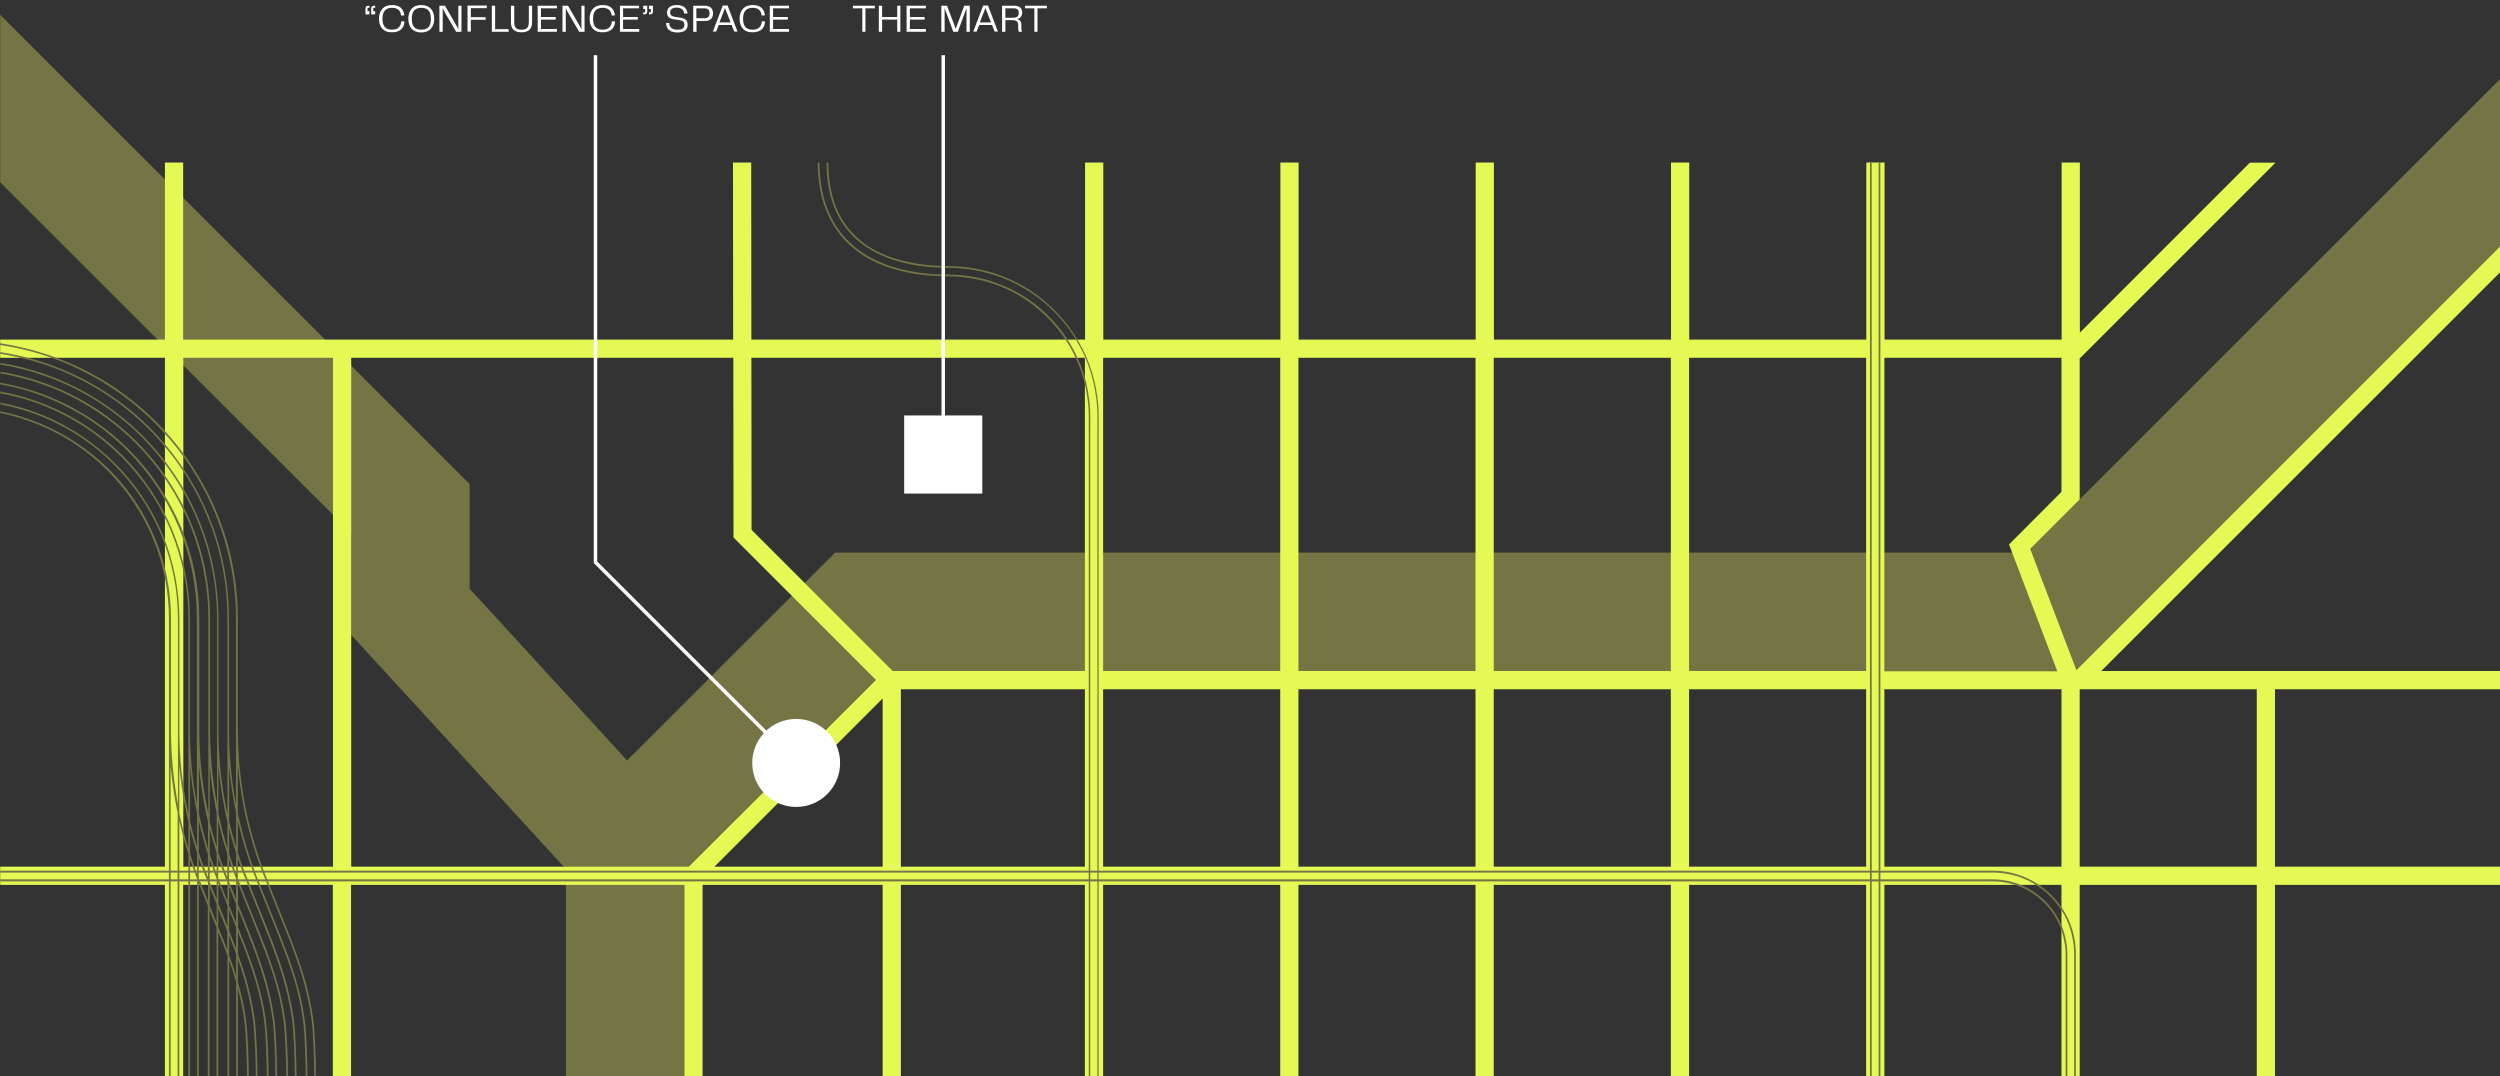 <svg width="1440" height="620" viewBox="0 0 1440 620" fill="none" xmlns="http://www.w3.org/2000/svg">
<rect x="0" y="0" width="1440" height="620" fill="#333333" stroke="none"/>
<g clip-path="url(#clip0)">
<path d="M1167.2 318.3H481L361.2 438L270.5 339.1V278.8L0.1 8.5V105L202.3 307V365.7L326 500.6V619.9H394.3V501.5L509.3 386.5H1195.5L1440.1 142V45.5L1167.2 318.3Z" fill="#757445"/>
<path d="M1440.1 156.8V141.9L1196 386L1169.4 316.2L1197.9 287.7V206.2H1198.2L1310.7 93.7H1295.9L1198 191.6V93.6H1187.5V195.6H1085.5V93.6H1075V195.6H973V93.6H962.5V195.6H860.5V93.6H850V195.6H748V93.6H737.5V195.6H635.5V93.6H625V195.6H432.8L432.7 93.6H422.2L422.3 195.6H105.5V93.6H95V195.6H0.1V206.1H95V499.2H0.1V509.7H95V619.9H105.5V509.7H191.7V619.9H202.2V509.7H394.2V619.9H404.7V509.7H508.4V619.9H518.9V509.7H624.9V619.9H635.4V509.7H737.4V619.9H747.9V509.7H849.9V619.9H860.4V509.7H962.4V619.9H972.9V509.7H1074.9V619.9H1085.4V509.7H1187.4V619.9H1197.9V509.7H1299.9V619.9H1310.4V509.7H1440.1V499.2H1310.4V397H1440.1V386.5H1210.3L1440.1 156.8ZM191.8 499.2H105.6V206.1H191.8V499.2ZM396.7 499.2H202.3V206.1H422.4L422.5 309.6L504.5 391.6L396.7 499.2ZM508.4 499.2H411.5L508.4 402.3V499.2V499.2ZM624.9 499.2H518.9V397H624.9V499.2ZM624.9 386.5H514.2L432.9 305.2L432.8 206.1H624.9V386.5ZM737.4 499.2H635.4V397H737.4V499.2ZM737.4 386.5H635.4V206.1H737.4V386.5ZM849.9 499.2H747.9V397H799H849.9V499.2ZM849.9 386.5H799H747.9V206.1H849.9V386.5ZM962.4 499.2H860.4V397H962.4V499.2ZM962.4 386.5H860.4V206.1H962.4V386.5ZM1074.9 499.2H972.9V397H1074.9V499.2ZM1074.9 386.5H972.9V206.1H1074.9V386.5ZM1085.4 206.1H1187.4V283.3L1157.2 313.6L1185 386.6H1085.4V206.1ZM1187.4 499.2H1085.4V397H1187.4V499.2ZM1299.9 397V499.2H1197.9V397H1199.8H1299.9Z" fill="#E5F955"/>
<path d="M628.1 619.9H627.1V305.8V267.5V248.4C627.1 245.2 627.1 242 627.1 238.9C627 237.4 627.1 235.8 626.9 234.3L626.7 232C626.6 231.2 626.5 230.5 626.4 229.7C625.6 223.6 624.2 217.6 622 211.8C619.8 206 617 200.5 613.6 195.4C610.2 190.3 606.2 185.6 601.7 181.3C597.2 177.1 592.3 173.3 587 170.2C581.7 167.1 576 164.6 570.2 162.8C564.3 161 558.2 159.9 552.1 159.4C550.6 159.2 549 159.2 547.5 159.2C546 159.2 544.3 159.1 542.7 159.1C539.4 159 536.2 158.8 532.9 158.5C526.4 157.8 519.9 156.6 513.6 154.6C510.4 153.6 507.3 152.4 504.3 151C501.3 149.6 498.4 147.9 495.6 146C490.1 142.2 485.2 137.4 481.4 131.7C477.6 126.1 475 119.8 473.3 113.3C471.7 106.8 471 100.2 471 93.6H472C472 100.1 472.7 106.7 474.3 113C475.9 119.4 478.5 125.6 482.2 131.1C485.9 136.6 490.7 141.3 496.1 145.1C498.8 147 501.7 148.6 504.7 150C507.7 151.4 510.7 152.6 513.9 153.6C520.1 155.6 526.6 156.8 533 157.5C536.2 157.9 539.5 158 542.7 158.1C544.3 158.1 546 158.1 547.5 158.2C549.1 158.2 550.6 158.3 552.2 158.4C558.4 158.8 564.6 160 570.5 161.8C576.4 163.7 582.2 166.2 587.5 169.3C592.9 172.4 597.9 176.2 602.4 180.5C606.9 184.8 611 189.5 614.4 194.8C617.8 200 620.7 205.6 622.9 211.4C625.1 217.2 626.5 223.3 627.3 229.5C627.4 230.3 627.5 231 627.6 231.8L627.8 234.1C628 235.7 627.9 237.2 628 238.8C628.1 241.9 628 245.2 628 248.3V267.4V305.7V619.9H628.1Z" fill="#757445"/>
<path d="M633.1 619.9H632.1V305.8V267.5V248.4C632.1 245.2 632.1 242 632.1 238.8C632 237.2 632.1 235.5 631.9 233.9L631.7 231.5C631.6 230.7 631.5 229.9 631.4 229.1C630.6 222.6 629 216.2 626.8 210.1C624.5 204 621.5 198.1 617.9 192.7C614.3 187.2 610 182.2 605.3 177.7C600.6 173.2 595.3 169.2 589.7 166C584.1 162.7 578.1 160 571.8 158.1C565.6 156.2 559.1 155 552.6 154.5C551 154.3 549.3 154.3 547.7 154.3C546 154.3 544.5 154.2 542.9 154.2C539.8 154.1 536.6 153.9 533.5 153.6C527.3 153 521.1 151.8 515.2 149.9C512.2 149 509.4 147.8 506.5 146.5C503.7 145.2 501 143.6 498.5 141.9C493.4 138.4 489 134.1 485.6 129C482.1 123.9 479.8 118.2 478.2 112.2C476.7 106.2 476.1 100 476.1 93.7H477.1C477.1 99.9 477.8 106 479.2 111.9C480.7 117.8 483 123.4 486.4 128.4C489.7 133.4 494.1 137.6 499 141.1C501.5 142.8 504.1 144.3 506.9 145.6C509.7 146.9 512.5 148 515.4 148.9C521.3 150.7 527.3 151.9 533.5 152.6C536.6 152.9 539.7 153.1 542.8 153.2C544.4 153.2 545.9 153.2 547.5 153.3C549.1 153.3 550.8 153.4 552.4 153.5C559 154 565.5 155.2 571.8 157.1C578.1 159.1 584.2 161.8 589.9 165.1C595.6 168.4 600.9 172.4 605.7 177C610.5 181.6 614.8 186.6 618.4 192.1C622 197.6 625.1 203.5 627.4 209.7C629.7 215.9 631.3 222.4 632.1 228.9C632.2 229.7 632.3 230.5 632.4 231.4L632.6 233.9C632.8 235.5 632.8 237.2 632.8 238.8C632.9 242.1 632.8 245.2 632.8 248.4V267.5V305.8V619.9H633.1Z" fill="#757445"/>
<path d="M0.1 502.5V501.5H640.4H960.6H1120.7H1140.7H1145.7C1146.5 501.5 1147.3 501.5 1148.2 501.5L1150.9 501.6C1154.5 501.8 1158 502.5 1161.4 503.5C1175.1 507.5 1186.6 518 1192.1 531.2C1193.4 534.5 1194.5 537.9 1195 541.4L1195.4 544C1195.5 544.9 1195.5 545.8 1195.6 546.7L1195.7 549.4V551.9V571.9V619.9H1194.7V571.9V551.9V549.4L1194.6 546.8C1194.5 545.9 1194.6 545.1 1194.4 544.2L1194 541.6C1193.5 538.2 1192.4 534.8 1191.2 531.6C1185.9 518.7 1174.6 508.4 1161.2 504.5C1157.8 503.6 1154.4 502.9 1150.9 502.7L1148.3 502.6C1147.4 502.5 1146.6 502.6 1145.8 502.6H1140.8H1120.8H960.6H640.4H0.1V502.5Z" fill="#757445"/>
<path d="M0.1 507.5V506.5H640.4H960.6H1120.7H1140.7C1144 506.5 1147.5 506.4 1150.6 506.6C1153.8 506.8 1156.9 507.4 1160 508.3C1172.3 511.9 1182.6 521.3 1187.5 533.1C1188.6 536.1 1189.6 539.1 1190.1 542.3L1190.5 544.7C1190.6 545.5 1190.6 546.3 1190.7 547.1L1190.8 549.5V552V572V620H1189.8V572V552V549.5L1189.7 547.2C1189.6 546.4 1189.7 545.6 1189.5 544.9L1189.1 542.6C1188.6 539.5 1187.7 536.5 1186.6 533.6C1181.9 522.1 1171.7 512.9 1159.8 509.4C1156.8 508.6 1153.7 507.9 1150.6 507.8L1148.3 507.7C1147.5 507.6 1146.7 507.7 1145.8 507.7H1140.8H1120.8H960.6H640.4H0.1V507.5Z" fill="#757445"/>
<path d="M1078.1 93.6H1077.1V619.8H1078.1V93.6Z" fill="#757445"/>
<path d="M1083.1 93.6H1082.1V619.8H1083.1V93.6Z" fill="#757445"/>
<path d="M544.3 239.3V31.8H542.3V239.3H520.8V284.3H565.8V239.3H544.3Z" fill="white"/>
<path d="M180.4 586.8C179.2 578.5 177.4 570.2 175 562.2C172.6 554.2 169.7 546.3 166.7 538.6L157.5 515.6L152.9 504.1C152.2 502.2 151.4 500.3 150.7 498.4C150 496.5 149.3 494.6 148.7 492.6C146.1 484.9 144 477 142.2 469C138.8 453.1 137 436.7 137 420.4V356.5C137 335.5 132.9 314.5 124.8 295.1C116.8 275.7 104.8 257.9 90 243C75.1 228.1 57.4 216.2 37.9 208.2C25.8 203.2 13 199.7 0 197.7V198.7C12.8 200.6 25.5 204.1 37.5 209.1C56.8 217.1 74.5 228.9 89.2 243.7C104 258.5 115.8 276.1 123.8 295.4C131.8 314.7 135.9 335.6 135.9 356.4V420.3V463.3C133.3 449.1 131.9 434.7 131.9 420.3V356.4C131.9 336 127.9 315.7 120.1 296.9C112.3 278.1 100.8 260.9 86.4 246.5C72 232.1 54.8 220.6 36 212.8C24.5 208 12.4 204.7 0.1 202.8V203.8C12.3 205.7 24.3 209 35.7 213.7C54.4 221.4 71.5 232.9 85.8 247.2C100.1 261.5 111.6 278.6 119.3 297.3C127.1 316 131 336.2 131 356.4V420.3V469V468.9C127.6 453 125.8 436.6 125.8 420.3V356.4C125.8 336.9 122 317.3 114.5 299.3C107 281.2 95.9 264.7 82.1 250.9C68.3 237.1 51.7 226 33.7 218.5C22.9 214 11.7 210.9 0.2 209V210C11.6 211.8 22.7 215 33.4 219.4C51.3 226.8 67.8 237.8 81.5 251.6C95.2 265.3 106.2 281.8 113.7 299.7C121.1 317.6 125 337 125 356.4V420.3V463.3C122.4 449.1 121 434.7 121 420.3V356.4C121 337.5 117.3 318.6 110 301.2C102.8 283.8 92.1 267.8 78.7 254.4C65.3 241 49.4 230.3 31.9 223.1C21.8 218.9 11.1 215.9 0.3 214.1V215.1C11 216.9 21.5 219.9 31.5 224C48.8 231.2 64.7 241.8 78 255.1C91.3 268.4 101.9 284.2 109.1 301.6C116.3 318.9 120 337.7 120 356.4V420.3V469V468.9C116.6 453 114.8 436.6 114.8 420.3V356.4C114.8 338.3 111.2 320.3 104.3 303.6C97.1 286.9 86.9 271.6 74.1 258.8C61.3 246 46 235.8 29.3 228.9C19.9 225 10.1 222.2 0.1 220.4V221.4C10 223.1 19.7 225.9 28.9 229.8C45.5 236.7 60.7 246.8 73.3 259.5C86 272.2 96.1 287.4 103 303.9C109.9 320.5 113.4 338.4 113.4 356.3V420.2V463.2C110.8 449 109.4 434.6 109.4 420.2V356.3C109.4 338.9 106 321.5 99.3 305.4C92.6 289.3 82.8 274.6 70.5 262.3C58.2 250 43.4 240.1 27.4 233.5C18.6 229.9 9.4 227.2 0.1 225.5V226.5C9.3 228.2 18.4 230.8 27 234.4C43 241 57.6 250.8 69.8 263C82.1 275.3 91.9 289.9 98.5 305.9C105.1 321.9 108.5 339.1 108.5 356.4V420.3V469V468.9C105.1 453 103.3 436.6 103.3 420.3V356.4C103.3 339.8 100 323.2 93.7 307.9C87.4 292.6 77.9 278.5 66.2 266.8C54.5 255.1 40.4 245.7 25.1 239.3C17.1 236 8.7 233.5 0.2 231.9V232.9C8.6 234.5 16.8 236.9 24.8 240.2C40 246.5 54 255.8 65.6 267.5C77.2 279.1 86.6 293.1 92.9 308.3C99.2 323.5 102.5 340 102.5 356.4V420.3V463.3C99.9 449.1 98.5 434.7 98.5 420.3V356.4C98.5 340.5 95.4 324.5 89.2 309.8C83.1 295.1 74.1 281.6 62.8 270.3C51.3 259 37.8 250 23.1 243.9C15.7 240.8 8 238.5 0.1 236.9V237.9C7.8 239.4 15.4 241.7 22.7 244.8C37.3 250.8 50.7 259.8 61.9 271C73.1 282.2 82.1 295.6 88.1 310.2C94.2 324.8 97.3 340.6 97.3 356.4V420.3V619.9H98.3V441.5C99.1 450.5 100.5 459.5 102.3 468.3V619.9H103.3V472.9C104.8 479.3 106.5 485.7 108.5 491.9V619.9H109.5V495.1C110.1 496.9 110.7 498.6 111.3 500.3C112 502.2 112.7 504.2 113.5 506.1V619.9H114.5V508.6L118.1 517.7L119.7 521.8V619.9H120.7V524.3L124.7 534.3V619.9H125.7V536.8L127.3 540.7C128.6 543.9 129.8 547.2 131 550.4V619.9H132V553.2C133.2 556.7 134.4 560.2 135.5 563.8C135.7 564.4 135.9 565 136 565.6V619.9H137V569.3C138.6 575.3 139.8 581.4 140.7 587.6C141.8 595.6 142.2 611.8 142.3 619.9H143.3C143.3 611.7 142.8 595.5 141.7 587.5C140.7 580.1 139.1 572.8 137 565.6V552.5C138.2 555.8 139.3 559.1 140.3 562.5C142.7 570.5 144.5 578.7 145.7 587C146.8 595.3 147.3 611.7 147.3 620H148.3C148.3 611.6 147.8 595.2 146.7 586.9C145.5 578.6 143.7 570.3 141.3 562.3C140 558 138.6 553.8 137.1 549.6V537L138.7 540.9C141.7 548.5 144.5 556.2 146.9 564C149.3 571.8 151 579.7 152.1 587.7C153.2 595.7 153.6 611.9 153.7 620H154.7C154.7 611.8 154.2 595.6 153.1 587.6C152 579.5 150.2 571.5 147.8 563.7C145.5 555.9 142.6 548.1 139.6 540.5L137.1 534.2V523.4L143.3 539C146.3 546.7 149.2 554.5 151.6 562.5C154 570.5 155.8 578.7 157 587C158.1 595.3 158.6 611.7 158.6 620H159.6C159.6 611.6 159.1 595.2 158 586.9C156.8 578.6 155 570.3 152.6 562.3C150.2 554.3 147.3 546.4 144.3 538.7L137.1 520.8V508.8L140.7 517.9L149.9 540.9C152.9 548.5 155.7 556.2 158.1 564C160.5 571.8 162.2 579.7 163.3 587.7C164.4 595.7 164.8 611.9 164.9 620H165.9C165.9 611.8 165.4 595.6 164.3 587.6C163.2 579.5 161.4 571.5 159 563.7C156.7 555.9 153.8 548.1 150.8 540.5L141.6 517.5L137 506.1V494.5C137.5 496 138 497.4 138.5 498.8C139.2 500.7 139.9 502.6 140.7 504.5L145.3 516L154.5 539C157.5 546.7 160.4 554.5 162.8 562.5C165.2 570.5 167 578.7 168.2 587C169.3 595.3 169.8 611.7 169.8 620H170.8C170.8 611.6 170.3 595.2 169.2 586.9C168 578.6 166.2 570.3 163.8 562.3C161.4 554.3 158.5 546.4 155.5 538.7L146.3 515.7L141.7 504.2C141 502.3 140.2 500.4 139.5 498.5C138.8 496.6 138.1 494.7 137.5 492.7C137.3 492.2 137.2 491.7 137 491.3V472.9C138.7 480.1 140.7 487.3 143 494.3C143.6 496.3 144.3 498.3 145.1 500.2C145.8 502.2 146.6 504.1 147.3 506.1L151.9 517.6L161.1 540.6C164.1 548.2 166.9 555.9 169.3 563.7C171.7 571.5 173.4 579.4 174.5 587.4C175.6 595.4 176 611.6 176.1 619.7H177.1C177.1 611.5 176.6 595.3 175.5 587.3C174.4 579.2 172.6 571.2 170.2 563.4C167.9 555.6 165 547.8 162 540.2L152.8 517.2L148.2 505.7C147.5 503.8 146.7 501.8 146 499.9C145.3 497.9 144.6 496 143.9 494C141.3 486.1 139.1 478 137.3 469.9C137.2 469.4 137.1 468.8 137 468.2V441.2C137.9 450.5 139.3 459.8 141.2 469C143 477 145.1 484.9 147.7 492.7C148.3 494.6 149 496.6 149.7 498.5C150.4 500.4 151.1 502.3 151.9 504.2L156.5 515.7L165.7 538.7C168.7 546.4 171.6 554.2 174 562.2C176.4 570.2 178.2 578.4 179.4 586.7C180.5 595 181 611.4 181 619.7H182C182 611.5 181.5 595.1 180.4 586.8ZM108.5 488.7C106.6 482.5 105 476.3 103.6 470C103.5 469.5 103.4 468.9 103.3 468.3V441.3C104.2 450.6 105.6 459.9 107.5 469.1C107.8 470.5 108.2 472 108.5 473.4V488.7ZM113.5 503.3C113.1 502.2 112.7 501.1 112.3 500C111.6 498 110.9 496.1 110.2 494.1C110 493.4 109.7 492.6 109.5 491.9V477.5C110.7 482.1 112 486.7 113.5 491.3V503.3ZM113.5 487.9C112 483.1 110.7 478.2 109.5 473.3V441.5C110.3 450.5 111.7 459.5 113.5 468.3V487.9ZM119.8 519L119.1 517.3L114.5 505.9V494.3C115 495.8 115.5 497.2 116 498.6C116.7 500.5 117.4 502.4 118.2 504.3L119.8 508.2V519ZM119.8 505.5L119.2 503.9C118.5 502 117.7 500.1 117 498.2C116.3 496.3 115.6 494.4 115 492.4C114.8 491.9 114.7 491.4 114.5 491V472.9C116 479.3 117.7 485.7 119.7 491.9V505.5H119.8ZM119.8 488.7C117.9 482.5 116.3 476.3 114.9 470C114.8 469.5 114.7 468.9 114.6 468.3V441.3C115.5 450.6 116.9 459.9 118.8 469.1C119.1 470.5 119.5 472 119.8 473.4V488.7ZM124.8 531.6L120.8 521.6V510.8L122.8 515.9L124.8 520.8V531.6ZM124.8 518.1L123.8 515.5L120.8 508.1V495.1C121.4 496.9 122 498.6 122.6 500.3C123.3 502.2 124 504.2 124.8 506.1V518.1ZM124.8 503.3C124.4 502.2 124 501.1 123.6 500C122.9 498 122.2 496.1 121.5 494.1C121.3 493.4 121 492.6 120.8 491.9V477.5C122 482.1 123.3 486.7 124.8 491.3V503.3ZM124.8 487.9C123.3 483.1 122 478.2 120.8 473.3V441.5C121.6 450.5 123 459.5 124.8 468.3V487.9ZM131 547.5C130.1 545.1 129.2 542.7 128.2 540.3L125.7 534V523.2L130.9 536.4V547.5H131ZM131 533.7L125.8 520.5V508.5L129.4 517.6L131 521.7V533.7ZM131 519L130.3 517.3L125.7 505.9V494.3C126.2 495.8 126.7 497.2 127.2 498.6C127.9 500.5 128.6 502.4 129.4 504.3L131 508.2V519ZM131 505.5L130.4 503.9C129.7 502 128.9 500.1 128.2 498.2C127.5 496.3 126.8 494.4 126.2 492.4C126 491.9 125.9 491.4 125.7 491V472.9C127.2 479.3 128.9 485.7 130.9 491.9V505.5H131ZM131 488.7C129.1 482.5 127.5 476.3 126.1 470C126 469.5 125.9 468.9 125.8 468.3V441.3C126.7 450.6 128.1 459.9 130 469.1C130.3 470.5 130.7 472 131 473.4V488.7ZM136 562.2C134.8 558.2 133.4 554.2 132 550.3V538.9C133.4 542.4 134.7 545.9 136 549.5V562.2ZM136 546.6C135 543.9 134 541.2 132.9 538.5L132 536.2V524.2L136 534.2V546.6ZM136 531.6L132 521.6V510.8L134 515.9L136 520.8V531.6ZM136 518.1L135 515.5L132 508.1V495.1C132.6 496.9 133.2 498.6 133.8 500.3C134.5 502.2 135.2 504.2 136 506.1V518.1ZM136 503.3C135.6 502.2 135.2 501.1 134.8 500C134.1 498 133.4 496.1 132.7 494.1C132.5 493.4 132.2 492.6 132 491.9V477.5C133.2 482.1 134.5 486.7 136 491.3V503.3V503.3ZM136 487.9C134.5 483.1 133.2 478.2 132 473.3V441.5C132.8 450.5 134.2 459.5 136 468.3V487.9Z" fill="#757445"/>
<path d="M212.8 8.3H210.5V5C210.5 3.8 211.1 3.3 212.3 3.3H212.8V4.5H211.7V6.4H212.8V8.3ZM216.1 8.3H213.8V5C213.8 3.8 214.4 3.3 215.6 3.3H216.1V4.5H215V6.4H216.1V8.3Z" fill="white"/>
<path d="M218.3 10.8C218.3 6.3 220.7 2.9 225.8 2.9C230.4 2.9 232.5 5.2 232.9 8.9H231C230.7 6 229 4.5 225.8 4.5C222.1 4.5 220.3 6.6 220.3 10.8C220.3 15 222 17.1 225.8 17.1C229.2 17.1 230.9 15.3 231.1 12.3H233C232.8 16.1 230.6 18.6 225.8 18.6C220.6 18.7 218.3 15.3 218.3 10.8Z" fill="white"/>
<path d="M235.2 10.8C235.2 6.3 237.5 2.9 242.6 2.9C247.8 2.9 250.1 6.3 250.1 10.8C250.1 15.3 247.8 18.7 242.6 18.7C237.5 18.7 235.2 15.3 235.2 10.8ZM242.7 17.1C246.5 17.1 248.2 15 248.2 10.8C248.2 6.6 246.5 4.5 242.7 4.5C238.9 4.5 237.2 6.6 237.2 10.8C237.2 15 238.8 17.1 242.7 17.1Z" fill="white"/>
<path d="M265.8 3.3V18.3H262.7L255.9 6.6C255.5 5.9 255.2 5.2 255 4.6V18.3H253.1V3.3H256.3L263.1 15.1C263.4 15.6 263.8 16.4 264 17V3.3H265.8Z" fill="white"/>
<path d="M271.2 4.8V9.9H279.7V11.4H271.2V18.2H269.3V3.2H280.4V4.7H271.2V4.8Z" fill="white"/>
<path d="M293 16.8V18.3H283.3V3.3H285.2V16.8H293Z" fill="white"/>
<path d="M294.4 3.3H296.2V12.7C296.2 16.1 297.6 17.1 300.4 17.1C303.2 17.1 304.6 16.1 304.6 12.7V3.3H306.5V12.9C306.5 16.5 304.6 18.6 300.4 18.6C296.2 18.6 294.3 16.6 294.3 12.9V3.3H294.4Z" fill="white"/>
<path d="M320.8 16.8V18.3H309.7V3.3H320.8V4.8H311.6V9.8H320.1V11.3H311.6V16.7H320.8V16.8Z" fill="white"/>
<path d="M336.7 3.3V18.3H333.6L326.8 6.6C326.4 5.9 326.1 5.2 325.9 4.6V18.3H324V3.3H327.2L334 15.1C334.3 15.6 334.7 16.4 334.9 17V3.3H336.7Z" fill="white"/>
<path d="M339.6 10.8C339.6 6.3 342 2.9 347.1 2.9C351.7 2.9 353.8 5.2 354.2 8.9H352.3C352 6 350.3 4.5 347.1 4.5C343.4 4.5 341.6 6.6 341.6 10.8C341.6 15 343.3 17.1 347.1 17.1C350.5 17.1 352.2 15.3 352.4 12.3H354.3C354.1 16.1 351.9 18.6 347.1 18.6C341.9 18.7 339.6 15.3 339.6 10.8Z" fill="white"/>
<path d="M368.2 16.8V18.3H357.1V3.3H368.1V4.8H358.9V9.8H367.4V11.3H358.9V16.7H368.2V16.8Z" fill="white"/>
<path d="M370.5 3.3H372.8V6.6C372.8 7.8 372.2 8.3 371 8.3H370.5V7.1H371.6V5.2H370.5V3.3ZM373.8 3.3H376.1V6.6C376.1 7.8 375.5 8.3 374.3 8.3H373.8V7.1H374.9V5.2H373.8V3.3Z" fill="white"/>
<path d="M385.5 13.1C385.5 15.4 386.7 17.1 390.2 17.1C393.3 17.1 394.2 16 394.2 14.3C394.2 12.7 393.4 11.9 391.5 11.6L388 11.1C385.4 10.7 384.2 9.4 384.2 7.2C384.2 4.8 386 2.9 389.9 2.9C393.8 2.9 395.8 4.9 396 7.8H394.1C393.9 5.8 392.6 4.4 389.8 4.4C387.1 4.4 386 5.5 386 7.2C386 8.4 386.6 9.3 388.3 9.6L392 10.2C394.7 10.6 396.1 11.8 396.1 14.2C396.1 17.1 394.3 18.7 390.2 18.7C385.3 18.7 383.7 16.2 383.7 13.2H385.5V13.1Z" fill="white"/>
<path d="M410.7 7.7C410.7 10.1 409.4 12.1 406.1 12.1H401.2V18.3H399.3V3.3H406.2C409.4 3.3 410.7 5.3 410.7 7.7ZM408.7 7.7C408.7 5.9 407.9 4.8 405.7 4.8H401.1V10.5H405.6C407.9 10.6 408.7 9.4 408.7 7.7Z" fill="white"/>
<path d="M421.4 14.4H414L412.5 18.2H410.6L416.3 3.2H419.1L424.8 18.2H422.9L421.4 14.4ZM420.8 12.9L417.6 4.6L414.4 12.9H420.8Z" fill="white"/>
<path d="M426 10.8C426 6.3 428.4 2.9 433.5 2.9C438.1 2.9 440.2 5.2 440.6 8.9H438.7C438.4 6 436.7 4.5 433.5 4.5C429.8 4.5 428 6.6 428 10.8C428 15 429.7 17.1 433.5 17.1C436.9 17.1 438.6 15.3 438.8 12.3H440.7C440.5 16.1 438.3 18.6 433.5 18.6C428.3 18.7 426 15.3 426 10.8Z" fill="white"/>
<path d="M454.5 16.8V18.3H443.4V3.3H454.5V4.8H445.3V9.8H453.8V11.3H445.3V16.7H454.5V16.8Z" fill="white"/>
<path d="M503.9 4.8H498.5V18.3H496.7V4.8H491.3V3.3H503.9V4.8V4.8Z" fill="white"/>
<path d="M518.6 3.3V18.3H516.8V11.3H508.1V18.3H506.2V3.3H508.1V9.8H516.8V3.3H518.6Z" fill="white"/>
<path d="M533.3 16.8V18.3H522.2V3.3H533.3V4.8H524.1V9.8H532.6V11.3H524.1V16.7H533.3V16.8Z" fill="white"/>
<path d="M558.6 18.3H556.7V4.7L551.7 18.3H549.1L544.1 4.7V18.3H542.2V3.3H545.5L550.5 16.6L555.4 3.3H558.6V18.3Z" fill="white"/>
<path d="M571.4 14.4H564L562.5 18.2H560.6L566.3 3.2H569.1L574.8 18.2H572.9L571.4 14.4ZM570.8 12.9L567.6 4.6L564.4 12.9H570.8Z" fill="white"/>
<path d="M588.3 15.9C588.3 17 588.5 17.7 588.6 18.3H586.8C586.6 17.8 586.5 17.1 586.5 16V14.6C586.5 12.5 585.4 11.6 583.3 11.6H579.1V18.3H577.2V3.3H584.2C587.3 3.3 588.8 4.8 588.8 7.2C588.8 9.2 587.6 10.6 585.9 11C587.3 11.4 588.3 12.1 588.3 14.3V15.9ZM586.8 7.4C586.8 5.7 585.9 4.8 584 4.8H579.1V10.2H584C586 10.2 586.8 9.1 586.8 7.4Z" fill="white"/>
<path d="M603 4.8H597.6V18.3H595.8V4.8H590.4V3.3H603V4.8V4.8Z" fill="white"/>
<path d="M458.6 414.1C452 414.1 445.9 416.7 441.4 420.8L344 323.4V31.8H342V324.3L440 422.3C435.8 426.8 433.3 432.8 433.3 439.5C433.3 453.5 444.6 464.8 458.6 464.8C472.6 464.8 483.9 453.5 483.9 439.5C483.9 425.4 472.6 414.1 458.6 414.1Z" fill="white"/>
</g>
<defs>
<clipPath id="clip0">
<path d="M0 0H1440V620H0V0Z" fill="white"/>
</clipPath>
</defs>
</svg>
